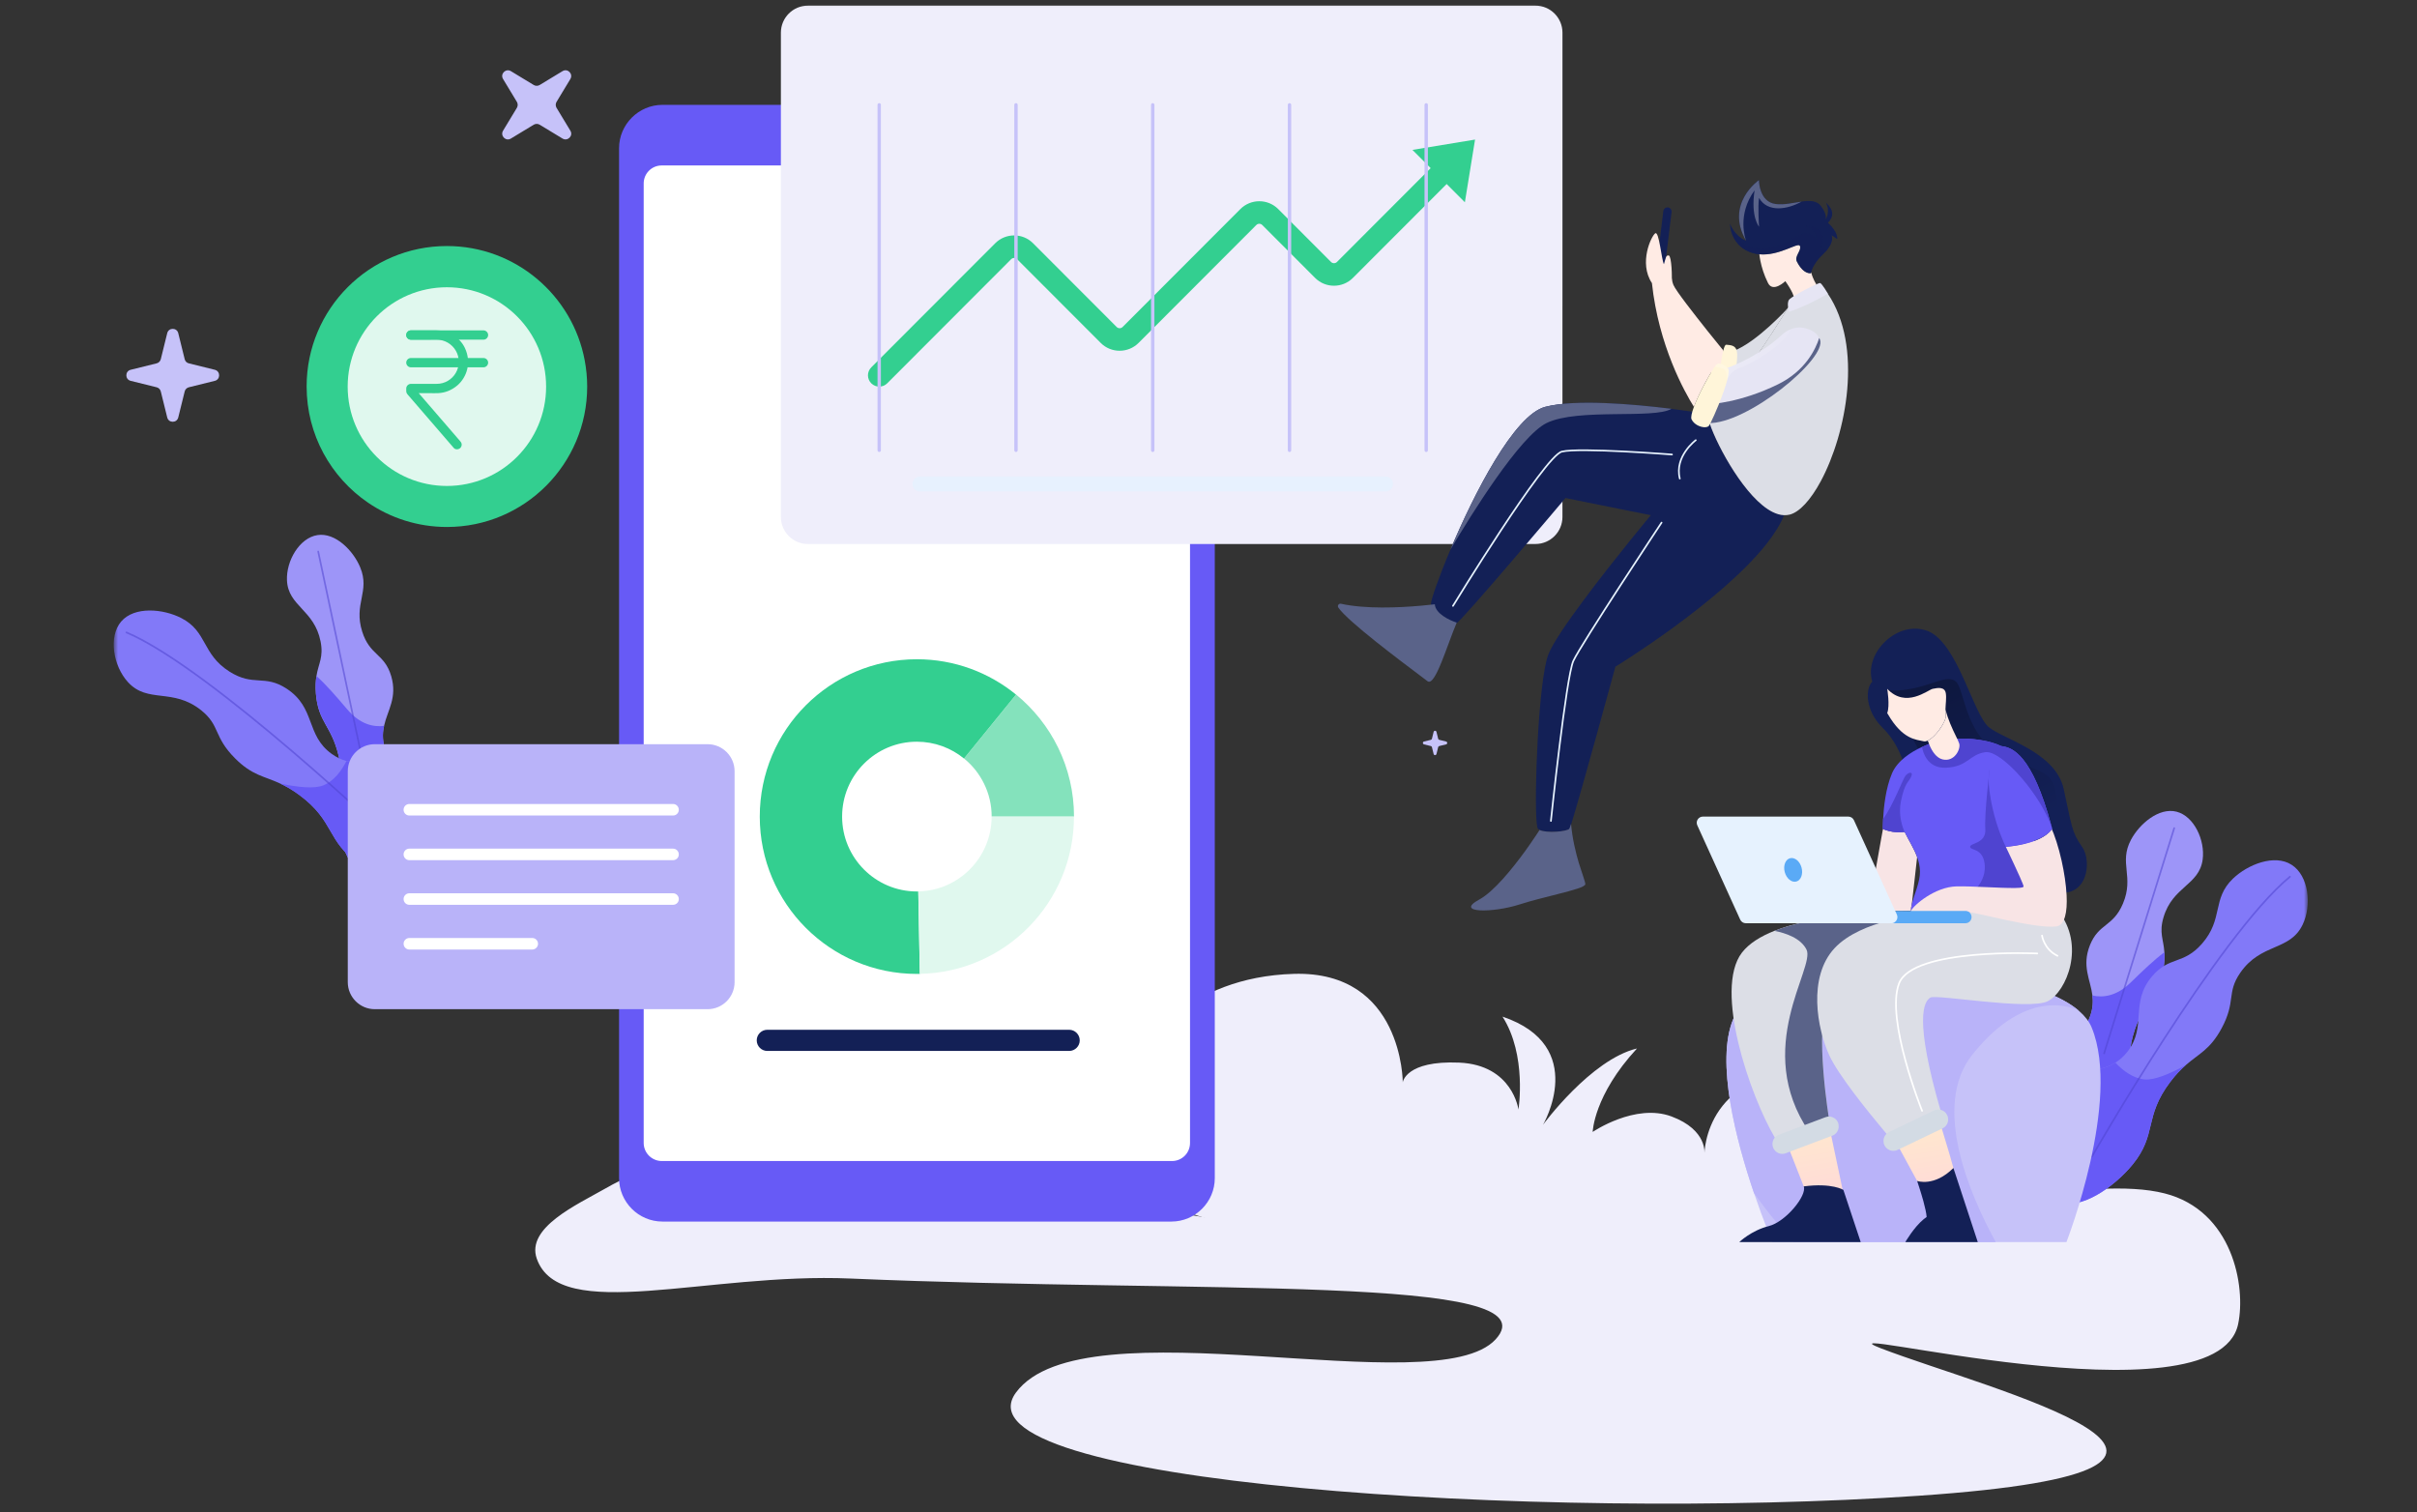 <svg width="481" height="301" viewBox="0 0 481 301" fill="none" xmlns="http://www.w3.org/2000/svg">
<rect x="0" y="0" width="481" height="301" fill="#333333" stroke="none"/>
<mask id="mask0" mask-type="alpha" maskUnits="userSpaceOnUse" x="22" y="0" width="438" height="301">
<path d="M22.625 8.211C22.625 3.793 26.207 0.211 30.625 0.211H459.27V300.598H30.625C26.207 300.598 22.625 297.016 22.625 292.598V8.211Z" fill="white"/>
</mask>
<g mask="url(#mask0)">
<path d="M227.656 208.663C227.656 208.663 235.889 194.427 257.525 193.814C279.161 193.2 279.161 215.387 279.161 215.387C279.161 215.387 279.734 211.024 290.378 211.478C301.023 211.932 302.182 220.817 302.182 220.817C302.182 220.817 303.914 210.01 299.011 202.326C316.277 208.183 307.071 223.846 307.071 223.846C307.071 223.846 316.57 210.878 325.776 208.663C317.143 217.989 316.956 225.273 316.956 225.273C316.956 225.273 325.403 219.496 332.637 222.191C339.871 224.9 339.191 229.636 339.191 229.636C339.191 229.636 339.285 211.745 362.892 213.426C386.499 215.107 380.544 247.1 376.761 250.849C372.977 254.598 365.69 262.376 343.575 263.243C321.459 264.111 260.163 249.021 254.408 247.194C248.652 245.366 231.959 239.829 231.959 239.829L227.656 208.663Z" fill="#EFEEFB"/>
<path d="M381.865 297.678C306.993 302.815 188.757 295.263 202.199 277.119C215.655 258.961 285.744 279.534 297.641 266.552C309.524 253.584 239.209 257.48 169.293 254.451C140.636 253.211 111.407 263.524 106.824 250.502C104.639 244.298 114.897 239.722 120.466 236.534C136.04 227.608 162.298 222.498 191.288 231.064C317.611 268.367 401.809 230.13 430.785 237.508C444.294 240.95 446.999 256.012 445.4 263.537C441.03 284.043 359.563 262.643 374.325 268.34C395.494 276.492 459.388 292.355 381.865 297.678Z" fill="#EFEEFB"/>
<path d="M438.347 171.054C437.655 176.203 432.379 176.377 430.554 182.567C429.635 185.649 430.567 186.917 430.727 189.518C430.794 190.452 430.754 191.56 430.501 192.987C429.488 198.711 426.864 198.938 424.852 204.875C422.347 212.279 425.611 214.347 423.133 220.858C421.335 225.581 416.885 231.678 412.662 231.238C407.306 230.677 402.35 219.59 405.308 212.733C407.733 207.089 413.874 208.117 415.979 202.153C416.499 200.659 416.552 199.351 416.406 198.124C416.006 194.935 414.247 192.267 415.913 188.104C417.671 183.715 420.522 184.489 422.481 179.832C424.759 174.442 421.615 171.761 424.079 167.131C425.758 163.969 429.648 160.634 433.152 161.541C436.656 162.435 438.854 167.251 438.347 171.054Z" fill="#9D95F8"/>
<path d="M430.508 192.987C429.496 198.71 426.871 198.937 424.86 204.874C422.355 212.279 425.619 214.347 423.141 220.857C421.343 225.58 416.893 231.678 412.67 231.237C407.314 230.677 402.358 219.59 405.316 212.732C407.74 207.089 413.882 208.116 415.987 202.153C416.507 200.658 416.56 199.351 416.413 198.123C418.465 198.577 421.196 198.31 424.047 195.508C426.565 193.054 428.683 191.039 430.722 189.518C430.788 190.465 430.762 191.573 430.508 192.987Z" fill="#675AF6"/>
<path d="M458.222 184.062C455.664 189.318 449.988 187.624 445.845 193.574C443.047 197.603 445.032 199.258 442.102 204.674C439.81 208.917 437.639 209.651 434.961 211.999C434.015 212.826 432.989 213.867 431.883 215.334C426.594 222.339 429.339 225.701 424.409 231.758C420.826 236.147 413.925 241.084 409.582 239.109C405.358 237.201 403.573 228.769 405.492 222.112C406.064 220.084 406.997 218.23 408.289 216.775C409.555 215.348 410.94 214.574 412.379 214.067C415.244 213.066 418.294 213.16 420.972 211.492C421.825 210.958 422.637 210.251 423.397 209.277C427.314 204.221 423.797 199.605 428.286 194.295C431.71 190.239 434.468 192.08 438.211 187.811C442.541 182.861 440.143 178.899 444.393 174.843C447.297 172.068 452.626 169.906 456.05 172.108C459.461 174.282 460.113 180.193 458.222 184.062Z" fill="#8279F8"/>
<path d="M434.961 211.999C434.015 212.826 432.989 213.866 431.883 215.334C426.594 222.338 429.339 225.701 424.409 231.758C420.826 236.147 413.925 241.083 409.582 239.109C405.358 237.201 403.573 228.769 405.492 222.112L412.393 214.067C415.257 213.066 418.308 213.159 420.986 211.492C422.491 213.093 424.489 214.6 426.794 214.827C428.726 215.014 431.843 213.693 434.961 211.999Z" fill="#675AF6"/>
<path opacity="0.55" d="M416.312 230.184C416.312 230.184 441.585 186.103 455.72 174.482" stroke="#4F44D0" stroke-width="0.336" stroke-miterlimit="10" stroke-linecap="round" stroke-linejoin="round"/>
<path opacity="0.55" d="M418.734 209.637L432.683 164.81" stroke="#4F44D0" stroke-width="0.336" stroke-miterlimit="10" stroke-linecap="round" stroke-linejoin="round"/>
<path d="M241.752 29.512V234.466C241.752 239.229 237.861 243.112 233.119 243.112H131.828C127.072 243.112 123.195 239.216 123.195 234.466V29.512C123.195 24.763 127.085 20.867 131.828 20.867H233.119C237.861 20.867 241.752 24.763 241.752 29.512Z" fill="#675AF6"/>
<path d="M128.098 227.462V36.517C128.098 34.529 129.696 32.928 131.681 32.928H233.238C235.223 32.928 236.822 34.529 236.822 36.517V227.475C236.822 229.463 235.223 231.064 233.238 231.064H131.681C129.71 231.051 128.098 229.45 128.098 227.462Z" fill="white"/>
<path d="M167.586 162.515C167.586 170.747 174.247 177.417 182.467 177.417C182.56 177.417 182.653 177.417 182.747 177.417L183.053 193.828C182.867 193.828 182.667 193.828 182.467 193.828C165.201 193.828 151.199 179.806 151.199 162.515C151.199 145.224 165.201 131.202 182.467 131.202C189.941 131.202 196.815 133.844 202.197 138.233L191.846 150.961C189.288 148.866 186.011 147.612 182.454 147.612C174.247 147.612 167.586 154.283 167.586 162.515Z" fill="#33CF90"/>
<path opacity="0.6" d="M213.735 162.515H197.348C197.348 157.858 195.203 153.682 191.859 150.961L202.211 138.233C209.232 143.97 213.735 152.722 213.735 162.515Z" fill="#33CF90"/>
<path d="M213.726 162.515C213.726 179.606 200.044 193.508 183.045 193.815L182.738 177.404C190.825 177.258 197.34 170.64 197.34 162.515H213.726Z" fill="#E0F8EE"/>
<path d="M212.769 209.157H152.699C151.54 209.157 150.594 208.21 150.594 207.049C150.594 205.888 151.54 204.941 152.699 204.941H212.769C213.929 204.941 214.874 205.888 214.874 207.049C214.888 208.196 213.929 209.157 212.769 209.157Z" fill="#132056"/>
<path opacity="0.55" d="M310.949 60.825V102.891C310.949 105.853 308.537 108.268 305.58 108.268H252.477C258.525 106.614 268.783 102.704 277.23 93.872C287.661 82.972 298.559 66.989 310.949 60.825Z" fill="url(#paint0_linear)"/>
<path d="M411.237 247.193H352.725C352.725 247.193 351.006 243.178 349.048 237.414C345.557 227.114 341.347 211.238 344.944 202.779C350.087 190.705 400.685 190.011 413.701 201.152L413.715 201.165C414.887 202.179 415.766 203.286 416.259 204.487C422.214 219.003 411.237 247.193 411.237 247.193Z" fill="#C6C2F9"/>
<path d="M392.492 209.917C384.339 220.163 392.039 237.828 397.168 247.193H357.028C354.603 244.645 351.805 241.35 349.048 237.414C345.557 227.114 341.347 211.238 344.944 202.779C350.087 190.705 400.685 190.011 413.701 201.152C413.195 200.871 403.656 195.895 392.492 209.917Z" fill="#B9B3F9"/>
<path d="M386.793 189.171L374.789 191.92L371.699 192.627C371.699 192.627 366.503 193.641 363.758 199.258C361.027 204.874 364.052 223.032 364.052 223.032C364.052 223.032 362.253 224.22 360.068 225.287C357.563 226.514 354.566 227.582 353.26 226.501C348.224 218.002 341.03 196.963 346.639 189.612C348.078 187.73 350.436 186.316 353.127 185.249C360.947 182.167 371.699 182.047 371.699 182.047L381.424 183.755L382.024 184.355L386.793 189.171Z" fill="#DCDEE6"/>
<path opacity="0.55" d="M361.804 196.269C361.804 196.269 353.491 200.111 359.299 221.058" stroke="white" stroke-width="0.336" stroke-miterlimit="10" stroke-linecap="round" stroke-linejoin="round"/>
<path d="M382.016 184.355C379.658 185.543 377.406 186.77 376.753 187.451C376.287 187.931 375.568 189.652 374.782 191.933L371.691 192.64C371.691 192.64 366.495 193.654 363.751 199.271C361.02 204.888 364.044 223.046 364.044 223.046C364.044 223.046 362.245 224.233 360.06 225.301C348.683 208.61 361.299 192.614 359.514 188.998C358.368 186.677 355.291 185.676 353.133 185.263C360.953 182.181 371.704 182.061 371.704 182.061L381.43 183.768L382.016 184.355Z" fill="#5A6389"/>
<path d="M379.403 153.79C379.403 153.79 378.35 148.44 374.7 144.891C371.049 141.342 371.249 136.912 372.595 135.672C370.863 129.908 377.697 123.277 383.639 125.585C389.581 127.894 392.725 142.276 395.802 144.731C398.88 147.199 409.058 149.694 410.684 156.992C412.309 164.289 412.216 165.544 414.334 168.519C416.439 171.494 415.346 178.992 408.965 177.458C402.57 175.923 383.626 165.29 379.403 153.79Z" fill="#132056"/>
<path opacity="0.25" d="M375.57 137.086C375.57 137.086 375.957 137.873 380.286 137.086C384.63 136.298 387.507 134.271 389.159 135.578C390.811 136.872 390.825 143.917 395.754 148.493C400.683 153.082 407.797 152.002 408.943 156.898C410.089 161.794 409.01 164.689 407.438 164.97C405.852 165.25 398.472 163.168 395.074 162.515C391.677 161.861 386.401 158.192 386.401 158.192" fill="url(#paint1_linear)"/>
<path d="M389.243 234.853C389.243 236.147 382.329 236.521 382.329 236.521L378.998 230.383L377.586 227.795L386.206 223.859C386.206 223.859 386.858 225.967 387.564 228.355C388.39 231.077 389.243 234.159 389.243 234.853Z" fill="url(#paint2_linear)"/>
<path d="M366.847 237.495L359.306 237.014L357.068 231.304L355.723 227.889L363.969 223.846L365.501 231.104L366.847 237.495Z" fill="url(#paint3_linear)"/>
<path d="M407.51 199.258C403.766 201.126 385.355 197.817 384.155 198.538C382.956 199.258 380.745 202.433 386.354 221.592C385.208 224.327 376.762 227.209 376.762 227.209C376.762 227.209 376.029 226.368 374.923 225.034C371.846 221.365 365.851 213.974 364.052 210.051C361.614 204.715 359.735 194.495 365.064 188.732C370.393 182.968 382.477 182.034 382.477 182.034C382.477 182.034 400.062 175.71 407.536 179.619C408.322 180.019 408.988 180.54 409.521 181.193C415.13 188.051 411.253 197.39 407.51 199.258Z" fill="#DCDEE6"/>
<path d="M381.524 170.56L380.471 179.926V179.939C380.338 180.459 380.271 180.913 380.325 181.26C380.258 181.26 379.565 181.273 378.593 181.287C376.181 181.313 372.105 181.287 372.038 180.806C371.958 180.299 373.557 171.374 374.329 167.145C374.569 165.824 374.729 164.957 374.729 164.957C374.729 164.957 376.554 165.877 379.046 165.557C379.858 167.265 380.884 168.812 381.524 170.56Z" fill="#F8E4E5"/>
<path d="M406.364 180.046C406.364 180.046 384.182 182.487 380.985 181.967C380.838 181.94 380.718 181.914 380.651 181.874C380.452 181.74 380.345 181.527 380.305 181.26C380.265 180.913 380.332 180.459 380.452 179.939V179.926C380.918 178.111 382.144 175.443 382.09 173.415C382.064 172.374 381.837 171.44 381.517 170.56C380.905 168.879 379.919 167.371 379.106 165.744C379.106 165.73 379.093 165.73 379.093 165.717C379.066 165.677 379.039 165.623 379.013 165.57C376.522 165.89 374.696 164.97 374.696 164.97C374.696 164.97 374.683 164.196 374.75 162.995C374.87 160.714 375.256 156.871 376.522 153.91C377.614 151.348 380.345 149.64 382.49 148.653C384.129 147.893 385.434 147.546 385.434 147.546C387.339 146.879 393.947 146.438 398.25 148.48C398.85 148.773 399.409 149.107 399.916 149.494C400.862 150.227 401.714 152.295 402.46 155.03C403.419 158.499 404.219 163.049 404.832 167.318C405.151 169.479 405.418 171.574 405.631 173.415C406.111 177.284 406.364 180.046 406.364 180.046Z" fill="#675AF6"/>
<path d="M387.227 142.303C387.334 142.97 386.668 144.291 385.789 145.438C385.123 146.305 384.323 147.079 383.644 147.399C383.351 147.533 383.071 147.586 382.844 147.533C381.352 147.172 378.661 147.252 375.677 142.089C375.637 142.036 375.61 141.969 375.57 141.916C376.143 140.395 375.57 137.086 375.57 137.086C379.314 141.049 383.63 137.3 384.63 137.086C385.642 136.873 387.001 136.646 387.227 137.953C387.387 138.914 387.187 140.088 387.161 141.195C387.161 141.582 387.174 141.942 387.227 142.303Z" fill="#FFEBE4"/>
<path d="M406.375 180.046C406.375 180.046 384.193 182.488 380.995 181.967C380.449 181.594 381.142 181.34 384.073 180.887C393.359 179.446 395.37 174.91 394.944 171.814C394.504 168.719 392.066 169.293 392.066 168.519C392.066 167.745 395.304 167.919 395.09 164.97C394.877 162.022 395.956 153.109 395.956 153.109L405.682 173.429C406.121 177.284 406.375 180.046 406.375 180.046Z" fill="#4F44D0"/>
<path d="M409.243 184.368C405.22 184.942 392.63 181.406 391.524 181.5C390.872 181.553 387.021 181.833 383.997 181.847C381.826 181.847 380.094 181.713 380.307 181.26C380.826 180.165 385.063 176.497 389.379 176.403C392.484 176.336 398.079 176.763 400.93 176.723H401.037C401.383 176.723 401.689 176.71 401.943 176.683C401.956 176.683 401.956 176.683 401.969 176.683C402.462 176.63 402.728 176.55 402.715 176.416C402.688 176.216 402.395 175.496 401.982 174.562C401.33 173.094 400.37 171.053 399.664 169.559C399.478 169.172 399.305 168.825 399.171 168.532C399.478 168.518 406.126 168.078 408.271 165.076C408.217 164.903 408.177 164.716 408.124 164.542C408.883 166.157 409.683 168.638 410.282 171.32C410.789 173.601 411.162 176.03 411.268 178.164C411.441 181.5 410.922 184.128 409.243 184.368Z" fill="#F8E4E5"/>
<path d="M380.463 179.939L380.316 181.26C380.276 180.913 380.343 180.46 380.463 179.939Z" fill="url(#paint4_linear)"/>
<path d="M408.421 164.97C407.649 166.037 406.303 166.797 404.864 167.318C402.253 168.278 399.375 168.505 399.176 168.518H399.162C399.162 168.518 398.989 168.185 398.723 167.571C397.99 165.903 396.538 162.154 395.912 157.378C395.445 153.843 396.178 151.521 396.951 150.147C397.564 149.04 398.203 148.546 398.27 148.493C400.428 148.719 404.398 150.067 408.275 164.449C408.315 164.569 408.341 164.689 408.381 164.823C408.395 164.863 408.408 164.916 408.421 164.97Z" fill="#675AF6"/>
<path d="M378.293 159.487C377.761 162.142 378.533 164.49 379.093 165.717C379.066 165.677 379.04 165.624 379.013 165.571C376.522 165.891 374.696 164.97 374.696 164.97C374.696 164.97 374.683 164.196 374.75 162.996C376.761 160.274 378.733 154.884 379.239 154.337C379.932 153.576 380.771 153.576 380.358 154.51C379.826 155.765 379.093 155.591 378.293 159.487Z" fill="#4F44D0"/>
<path d="M392.353 182.514C392.353 183.194 391.807 183.741 391.127 183.741H377.179C376.846 183.741 376.539 183.608 376.313 183.381C376.1 183.154 375.953 182.848 375.953 182.514C375.953 181.847 376.499 181.287 377.179 181.287H391.127C391.394 181.287 391.634 181.367 391.833 181.513C391.887 181.553 391.94 181.593 391.993 181.647C392.22 181.874 392.353 182.181 392.353 182.514Z" fill="#5AAAF6"/>
<path d="M376.368 183.742H347.432C346.952 183.742 346.512 183.461 346.313 183.021L337.773 164.25C337.4 163.436 337.999 162.515 338.892 162.515H367.828C368.308 162.515 368.747 162.795 368.947 163.236L377.487 182.007C377.86 182.821 377.261 183.742 376.368 183.742Z" fill="#E6F2FE"/>
<path d="M365.91 224.18C365.91 224.967 365.431 225.727 364.645 226.021L364.458 226.088L356.251 229.183L355.386 229.516C354.373 229.903 353.241 229.383 352.854 228.369C352.774 228.142 352.734 227.902 352.734 227.675C352.734 226.875 353.227 226.128 354.013 225.834L363.286 222.339C364.298 221.952 365.431 222.472 365.817 223.486C365.87 223.713 365.91 223.94 365.91 224.18Z" fill="#D3DBE4"/>
<path d="M387.698 222.792C387.698 223.526 387.285 224.233 386.579 224.567L386.459 224.62L378.065 228.649L377.639 228.85C376.653 229.317 375.481 228.903 375.015 227.916C374.881 227.649 374.828 227.355 374.828 227.062C374.828 226.328 375.241 225.621 375.947 225.287L384.873 221.005C385.859 220.538 387.031 220.951 387.498 221.925C387.644 222.219 387.698 222.512 387.698 222.792Z" fill="#D3DBE4"/>
<path d="M346.129 247.195C346.129 247.195 348.527 244.886 351.977 244.019C355.428 243.152 359.651 237.869 358.958 236.108C364.647 235.374 366.845 236.815 366.845 236.815L370.296 247.195H346.129Z" fill="#132056"/>
<path d="M383.412 242.204V242.191C383.372 241.471 383.093 240.256 382.76 239.029C382.213 237.041 381.521 235.027 381.521 235.027C381.521 235.027 384.918 236.267 388.741 232.452L393.591 247.194H379.176C379.176 247.194 380.854 244.259 382.826 242.645C382.826 242.645 382.826 242.645 382.839 242.631C383.026 242.471 383.226 242.324 383.412 242.204Z" fill="#132056"/>
<path d="M358.523 172.681C358.87 173.962 358.39 175.203 357.471 175.443C356.551 175.683 355.526 174.856 355.179 173.562C354.833 172.281 355.312 171.04 356.232 170.8C357.164 170.56 358.19 171.401 358.523 172.681Z" fill="#5AAAF6"/>
<path d="M408.382 164.81C407.236 161.514 404.931 157.899 402.48 155.03C400.561 152.762 398.536 150.961 396.938 150.147C396.245 149.787 395.632 149.627 395.126 149.694C391.888 150.134 391.675 152.575 387.292 152.789C383.415 152.976 382.629 149.467 382.496 148.653C384.135 147.893 385.44 147.546 385.44 147.546C387.345 146.879 393.953 146.438 398.257 148.48C400.415 148.706 404.385 150.054 408.262 164.436C408.315 164.556 408.355 164.676 408.382 164.81Z" fill="#4F44D0"/>
<path d="M386.589 151.135C385.35 150.828 384.524 149.547 384.018 148.373C383.871 148.026 383.751 147.693 383.645 147.399C385.23 146.665 387.415 143.49 387.228 142.303C387.175 141.942 387.162 141.582 387.175 141.195C387.655 143.197 388.534 145.038 389.173 146.359C389.506 147.039 389.773 147.586 389.893 147.959C390.252 149.04 388.96 151.708 386.589 151.135Z" fill="#FFEBE4"/>
<path d="M382.511 221.071C382.511 221.071 375.183 202.82 377.928 195.709C380.672 188.598 405.439 189.758 405.439 189.758" stroke="white" stroke-width="0.336" stroke-miterlimit="10" stroke-linecap="round" stroke-linejoin="round"/>
<path d="M406.375 186.196C406.375 186.196 406.748 188.905 409.452 190.225" stroke="white" stroke-width="0.336" stroke-miterlimit="10" stroke-linecap="round" stroke-linejoin="round"/>
<path d="M57.108 115.459C57.308 120.662 62.544 121.316 63.796 127.653C64.422 130.815 63.383 131.989 62.97 134.564C62.824 135.484 62.757 136.592 62.864 138.046C63.343 143.85 65.928 144.303 67.38 150.4C69.192 158.005 65.741 159.753 67.593 166.477C68.939 171.347 72.802 177.831 77.052 177.791C82.434 177.737 88.403 167.157 86.098 160.046C84.206 154.203 77.998 154.643 76.466 148.519C76.079 146.985 76.159 145.677 76.426 144.477C77.119 141.341 79.117 138.847 77.851 134.551C76.506 130.014 73.602 130.521 72.083 125.705C70.311 120.128 73.695 117.753 71.683 112.91C70.311 109.602 66.754 105.933 63.17 106.493C59.6 107.04 56.949 111.616 57.108 115.459Z" fill="#9D95F8"/>
<path d="M62.869 138.032C63.349 143.836 65.934 144.29 67.386 150.387C69.198 157.991 65.747 159.739 67.599 166.463C68.944 171.333 72.808 177.817 77.058 177.777C82.44 177.724 88.409 167.144 86.104 160.033C84.212 154.189 78.004 154.629 76.472 148.506C76.085 146.971 76.165 145.664 76.432 144.463C74.353 144.73 71.662 144.196 69.078 141.141C66.799 138.459 64.881 136.258 62.989 134.55C62.816 135.484 62.749 136.592 62.869 138.032Z" fill="#675AF6"/>
<path d="M25.474 135.764C29.418 140.074 34.373 136.832 40.035 141.355C43.859 144.423 42.434 146.571 46.777 150.92C50.187 154.336 52.465 154.416 55.703 155.91C56.848 156.431 58.114 157.138 59.593 158.232C66.654 163.448 64.975 167.451 71.423 171.853C76.099 175.042 84.119 177.804 87.716 174.682C91.22 171.64 90.541 163.048 86.811 157.218C85.678 155.443 84.266 153.922 82.614 152.895C80.989 151.894 79.443 151.534 77.911 151.468C74.887 151.321 71.983 152.281 68.945 151.454C67.986 151.187 67 150.747 66.001 150.027C60.805 146.291 62.87 140.874 57.048 137.059C52.612 134.15 50.48 136.698 45.684 133.67C40.129 130.161 41.301 125.678 36.065 122.997C32.495 121.169 26.78 120.608 24.115 123.69C21.504 126.746 22.556 132.589 25.474 135.764Z" fill="#8279F8"/>
<path d="M55.699 155.924C56.845 156.444 58.111 157.151 59.589 158.245C66.65 163.462 64.972 167.464 71.42 171.867C76.096 175.055 84.116 177.817 87.713 174.695C91.217 171.653 90.537 163.061 86.807 157.231L77.908 151.481C74.883 151.334 71.979 152.295 68.942 151.468C67.942 153.429 66.464 155.443 64.319 156.311C62.534 157.031 59.176 156.671 55.699 155.924Z" fill="#675AF6"/>
<path opacity="0.55" d="M78.76 168.051C78.76 168.051 42.017 132.989 25.164 125.865" stroke="#4F44D0" stroke-width="0.336" stroke-miterlimit="10" stroke-linecap="round" stroke-linejoin="round"/>
<path opacity="0.55" d="M73.05 155.697L63.324 109.762" stroke="#4F44D0" stroke-width="0.336" stroke-miterlimit="10" stroke-linecap="round" stroke-linejoin="round"/>
<path d="M310.941 6.498V102.891C310.941 105.853 308.53 108.267 305.573 108.267H160.771C157.814 108.267 155.402 105.853 155.402 102.891V6.498C155.402 3.536 157.814 1.121 160.771 1.121H305.573C308.53 1.121 310.941 3.536 310.941 6.498Z" fill="#EFEEFB"/>
<path d="M293.545 27.777L281.088 29.832L284.712 33.461L266.061 52.139C265.741 52.459 265.208 52.459 264.888 52.139L254.364 41.599C252.299 39.531 248.928 39.531 246.85 41.599L223.402 65.081C223.083 65.401 222.55 65.401 222.23 65.081L205.577 48.404C203.512 46.336 200.141 46.336 198.063 48.404L173.39 73.112C172.511 73.993 172.511 75.407 173.39 76.287C173.83 76.728 174.402 76.941 174.975 76.941C175.548 76.941 176.121 76.728 176.561 76.287L201.234 51.579C201.554 51.259 202.086 51.259 202.406 51.579L219.059 68.256C221.124 70.324 224.495 70.324 226.573 68.256L250.02 44.775C250.34 44.454 250.873 44.454 251.193 44.775L261.718 55.314C263.783 57.382 267.153 57.382 269.231 55.314L287.896 36.623L291.52 40.252L293.545 27.777Z" fill="#33CF90"/>
<path d="M174.969 20.866V89.615" stroke="#C6C2F9" stroke-width="0.672" stroke-miterlimit="10" stroke-linecap="round" stroke-linejoin="round"/>
<path d="M202.188 20.866V89.615" stroke="#C6C2F9" stroke-width="0.672" stroke-miterlimit="10" stroke-linecap="round" stroke-linejoin="round"/>
<path d="M229.402 20.866V89.615" stroke="#C6C2F9" stroke-width="0.672" stroke-miterlimit="10" stroke-linecap="round" stroke-linejoin="round"/>
<path d="M256.621 20.866V89.615" stroke="#C6C2F9" stroke-width="0.672" stroke-miterlimit="10" stroke-linecap="round" stroke-linejoin="round"/>
<path d="M283.824 20.866V89.615" stroke="#C6C2F9" stroke-width="0.672" stroke-miterlimit="10" stroke-linecap="round" stroke-linejoin="round"/>
<path d="M275.741 97.808H183.057C182.244 97.808 181.578 97.141 181.578 96.327C181.578 95.513 182.244 94.846 183.057 94.846H275.741C276.554 94.846 277.22 95.513 277.22 96.327C277.22 97.141 276.554 97.808 275.741 97.808Z" fill="#E7F1FE"/>
<path d="M116.854 76.928C116.854 92.364 104.357 104.878 88.943 104.878C83.121 104.878 77.713 103.091 73.236 100.035C65.869 95.006 61.02 86.534 61.02 76.915C61.02 61.478 73.516 48.964 88.93 48.964C102.572 48.964 113.936 58.77 116.361 71.711C116.681 73.419 116.854 75.153 116.854 76.928Z" fill="#33CF90"/>
<path d="M88.935 96.714C99.839 96.714 108.679 87.862 108.679 76.942C108.679 66.022 99.839 57.169 88.935 57.169C78.031 57.169 69.191 66.022 69.191 76.942C69.191 87.862 78.031 96.714 88.935 96.714Z" fill="#E0F8EE"/>
<path d="M81.769 67.603C83.08 67.603 84.39 67.603 85.701 67.603C86.332 67.603 86.981 67.568 87.608 67.648C87.526 67.637 87.444 67.626 87.362 67.615C87.835 67.679 88.295 67.804 88.735 67.988C88.661 67.957 88.587 67.926 88.513 67.895C88.931 68.073 89.323 68.302 89.684 68.578C89.622 68.53 89.559 68.482 89.497 68.434C89.863 68.717 90.19 69.045 90.473 69.411C90.425 69.348 90.377 69.286 90.329 69.223C90.604 69.584 90.834 69.977 91.012 70.395C90.981 70.321 90.95 70.247 90.918 70.174C91.103 70.614 91.228 71.074 91.291 71.547C91.28 71.465 91.269 71.383 91.258 71.301C91.317 71.765 91.317 72.233 91.258 72.697C91.269 72.615 91.28 72.533 91.291 72.451C91.228 72.924 91.103 73.384 90.918 73.824C90.95 73.751 90.981 73.677 91.012 73.603C90.834 74.021 90.604 74.413 90.329 74.774C90.377 74.712 90.425 74.649 90.473 74.587C90.19 74.953 89.863 75.281 89.497 75.564C89.559 75.516 89.622 75.468 89.684 75.419C89.323 75.695 88.931 75.924 88.513 76.103C88.587 76.072 88.661 76.041 88.735 76.01C88.295 76.194 87.835 76.319 87.362 76.382C87.444 76.371 87.526 76.36 87.608 76.349C87.059 76.419 86.496 76.395 85.943 76.395C85.106 76.395 84.27 76.395 83.433 76.395C82.879 76.395 82.324 76.395 81.769 76.395C81.265 76.395 80.844 76.816 80.844 77.321C80.844 77.484 80.844 77.647 80.844 77.81C80.844 78.091 80.947 78.31 81.127 78.519C81.184 78.585 81.241 78.651 81.298 78.717C81.583 79.047 81.868 79.377 82.153 79.708C83.154 80.867 84.155 82.027 85.156 83.187C86.249 84.454 87.343 85.721 88.436 86.988C89.044 87.692 89.651 88.397 90.259 89.101C90.272 89.116 90.286 89.132 90.299 89.148C90.629 89.53 91.271 89.485 91.608 89.148C91.781 88.975 91.879 88.737 91.879 88.493C91.879 88.233 91.773 88.029 91.608 87.838C91.128 87.281 90.647 86.724 90.167 86.167C89.111 84.944 88.055 83.72 86.999 82.496C85.945 81.276 84.892 80.055 83.839 78.835C83.367 78.288 82.895 77.741 82.424 77.195C82.514 77.413 82.604 77.631 82.695 77.85C82.695 77.673 82.695 77.497 82.695 77.321C82.386 77.629 82.078 77.938 81.769 78.247C83.08 78.247 84.39 78.247 85.701 78.247C86.202 78.247 86.707 78.265 87.207 78.239C87.874 78.204 88.542 78.073 89.162 77.823C89.839 77.549 90.434 77.192 90.994 76.722C91.983 75.892 92.695 74.695 92.987 73.441C93.141 72.779 93.194 72.085 93.122 71.409C93.043 70.664 92.851 69.981 92.539 69.299C92.004 68.133 91.04 67.14 89.92 66.524C88.965 65.999 87.898 65.751 86.812 65.751C85.367 65.751 83.921 65.751 82.476 65.751C82.24 65.751 82.005 65.751 81.769 65.751C81.265 65.751 80.844 66.172 80.844 66.677C80.844 67.182 81.265 67.603 81.769 67.603Z" fill="#33CF90"/>
<path d="M96.218 71.249C95.498 71.249 94.778 71.249 94.058 71.249C92.458 71.249 90.858 71.249 89.258 71.249C87.615 71.249 85.973 71.249 84.331 71.249C83.486 71.249 82.64 71.249 81.795 71.249C81.786 71.249 81.778 71.249 81.769 71.249C81.265 71.249 80.844 71.671 80.844 72.176C80.844 72.68 81.265 73.102 81.769 73.102C82.489 73.102 83.209 73.102 83.928 73.102C85.529 73.102 87.129 73.102 88.729 73.102C90.371 73.102 92.014 73.102 93.656 73.102C94.501 73.102 95.347 73.102 96.192 73.102C96.201 73.102 96.209 73.102 96.218 73.102C96.722 73.102 97.143 72.68 97.143 72.176C97.143 71.671 96.722 71.249 96.218 71.249Z" fill="#33CF90"/>
<path d="M81.769 67.602C82.489 67.602 83.209 67.602 83.928 67.602C85.529 67.602 87.129 67.602 88.729 67.602C90.371 67.602 92.013 67.602 93.656 67.602C94.501 67.602 95.347 67.602 96.192 67.602C96.201 67.602 96.209 67.602 96.218 67.602C96.722 67.602 97.143 67.181 97.143 66.676C97.143 66.171 96.722 65.75 96.218 65.75C95.498 65.75 94.778 65.75 94.058 65.75C92.458 65.75 90.858 65.75 89.258 65.75C87.615 65.75 85.973 65.75 84.331 65.75C83.486 65.75 82.64 65.75 81.795 65.75C81.786 65.75 81.778 65.75 81.769 65.75C81.265 65.75 80.844 66.171 80.844 66.676C80.844 67.181 81.265 67.602 81.769 67.602Z" fill="#33CF90"/>
<path d="M140.819 200.845H74.58C71.622 200.845 69.211 198.43 69.211 195.469V153.483C69.211 150.521 71.622 148.106 74.58 148.106H140.819C143.776 148.106 146.188 150.521 146.188 153.483V195.469C146.188 198.43 143.776 200.845 140.819 200.845Z" fill="#B9B3F9"/>
<path d="M133.939 162.302H81.462C80.823 162.302 80.316 161.781 80.316 161.154C80.316 160.514 80.836 160.007 81.462 160.007H133.939C134.579 160.007 135.085 160.527 135.085 161.154C135.098 161.781 134.579 162.302 133.939 162.302Z" fill="white"/>
<path d="M133.939 171.187H81.462C80.823 171.187 80.316 170.667 80.316 170.04C80.316 169.4 80.836 168.893 81.462 168.893H133.939C134.579 168.893 135.085 169.413 135.085 170.04C135.098 170.667 134.579 171.187 133.939 171.187Z" fill="white"/>
<path d="M133.939 180.072H81.462C80.823 180.072 80.316 179.552 80.316 178.925C80.316 178.284 80.836 177.777 81.462 177.777H133.939C134.579 177.777 135.085 178.298 135.085 178.925C135.098 179.565 134.579 180.072 133.939 180.072Z" fill="white"/>
<path d="M105.926 188.972H81.466C80.827 188.972 80.32 188.451 80.32 187.824C80.32 187.184 80.84 186.677 81.466 186.677H105.926C106.565 186.677 107.072 187.197 107.072 187.824C107.072 188.451 106.552 188.972 105.926 188.972Z" fill="white"/>
<path d="M107.395 16.918L111.952 14.156C112.964 13.543 114.11 14.703 113.51 15.717L110.753 20.28C110.54 20.64 110.54 21.094 110.753 21.454L113.51 26.017C114.123 27.031 112.964 28.178 111.952 27.578L107.395 24.816C107.036 24.603 106.583 24.603 106.223 24.816L101.667 27.578C100.654 28.192 99.509 27.031 100.108 26.017L102.866 21.454C103.079 21.094 103.079 20.64 102.866 20.28L100.108 15.717C99.495 14.703 100.654 13.556 101.667 14.156L106.223 16.918C106.583 17.131 107.036 17.131 107.395 16.918Z" fill="#C6C2F9"/>
<path d="M37.581 72.312L42.75 73.593C43.896 73.873 43.896 75.514 42.75 75.794L37.581 77.075C37.168 77.182 36.862 77.489 36.755 77.902L35.476 83.079C35.196 84.226 33.558 84.226 33.278 83.079L31.999 77.902C31.892 77.489 31.586 77.182 31.173 77.075L26.004 75.794C24.858 75.514 24.858 73.873 26.004 73.593L31.173 72.312C31.586 72.205 31.892 71.898 31.999 71.485L33.278 66.308C33.558 65.161 35.196 65.161 35.476 66.308L36.755 71.485C36.848 71.898 37.168 72.219 37.581 72.312Z" fill="#C6C2F9"/>
<path d="M286.418 147.239L287.777 147.572C288.083 147.652 288.083 148.079 287.777 148.146L286.418 148.479C286.311 148.506 286.232 148.586 286.205 148.693L285.872 150.054C285.792 150.36 285.366 150.36 285.299 150.054L284.966 148.693C284.939 148.586 284.859 148.506 284.753 148.479L283.394 148.146C283.087 148.066 283.087 147.639 283.394 147.572L284.753 147.239C284.859 147.212 284.939 147.132 284.966 147.025L285.299 145.664C285.379 145.357 285.805 145.357 285.872 145.664L286.205 147.025C286.232 147.132 286.311 147.212 286.418 147.239Z" fill="#C6C2F9"/>
<path d="M330.124 56.156C329.671 56.102 329.351 55.689 329.404 55.235L331.016 42C331.069 41.547 331.482 41.226 331.935 41.28C332.388 41.333 332.708 41.747 332.655 42.2L331.043 55.435C330.99 55.889 330.577 56.209 330.124 56.156Z" fill="#132056"/>
<path d="M355.049 102.531C354.303 104.372 353.078 106.306 351.532 108.268C342.286 119.955 321.477 132.683 321.477 132.683C321.477 132.683 314.429 158.539 312.697 163.969C312.511 164.556 312.391 164.903 312.338 164.956C311.871 165.476 307.901 165.89 306.436 165.183C306.289 165.116 306.169 165.036 306.076 164.956C305.969 164.849 305.876 164.422 305.81 163.729C305.277 158.152 306.169 135.631 308.088 130.375C308.874 128.213 311.818 123.917 315.229 119.341C321.157 111.376 328.524 102.531 328.524 102.531L325.354 101.89C325.327 101.89 325.314 101.89 325.314 101.89L311.538 99.115C311.538 99.115 290.529 124.051 289.809 124.051C289.689 124.051 289.45 124.011 289.157 123.917C287.758 123.49 284.893 122.129 284.787 120.275C284.773 120.235 284.773 120.195 284.773 120.155C284.773 119.381 286.279 114.992 288.637 109.402L288.65 109.388C293.313 98.328 301.307 82.598 307.515 80.971C313.497 79.41 325.087 80.437 332.654 81.371C334.24 81.571 335.652 81.771 336.798 81.931C337.357 82.011 337.837 82.091 338.263 82.145C338.649 82.198 338.956 82.251 339.222 82.291C339.502 82.332 339.702 82.371 339.808 82.385C339.875 82.398 339.902 82.398 339.902 82.398C339.888 82.451 339.888 82.505 339.888 82.572C339.888 82.612 339.888 82.665 339.902 82.718C339.902 82.772 339.915 82.825 339.915 82.879C339.928 82.959 339.942 83.052 339.968 83.159C339.995 83.265 340.022 83.385 340.048 83.505C340.102 83.719 340.168 83.946 340.248 84.199C340.275 84.253 340.288 84.319 340.315 84.386C340.368 84.533 340.421 84.706 340.488 84.866C340.541 85 340.594 85.147 340.648 85.293V85.307C340.714 85.467 340.781 85.64 340.848 85.814C340.861 85.84 340.874 85.867 340.874 85.894C340.941 86.04 340.994 86.187 341.061 86.347C341.447 87.254 341.927 88.269 342.486 89.323C342.593 89.523 342.699 89.723 342.806 89.936C343.019 90.35 343.259 90.777 343.499 91.19C343.645 91.457 343.805 91.724 343.965 91.991C344.205 92.391 344.445 92.791 344.698 93.192C344.844 93.432 345.004 93.685 345.164 93.912C345.284 94.099 345.417 94.299 345.55 94.486C345.91 95.033 346.283 95.553 346.669 96.073C346.736 96.18 346.816 96.273 346.896 96.38C347.043 96.58 347.202 96.78 347.362 96.981C348.801 98.808 350.346 100.369 351.892 101.37C351.958 101.423 352.038 101.463 352.105 101.503C352.331 101.637 352.545 101.757 352.771 101.877C353.531 102.277 354.303 102.504 355.049 102.531Z" fill="#132056"/>
<path d="M341.852 75.581C341.732 75.781 341.652 75.901 341.652 75.901C341.652 75.901 341.506 75.687 341.253 75.314C339.747 73.099 334.378 65.147 332.74 61.625C332.54 61.198 332.393 60.825 332.313 60.544C331.527 57.596 331.54 51.205 332.1 51.392C332.66 51.579 332.247 54.848 333.033 56.729C333.512 57.876 337.163 62.532 339.88 65.948C341.586 68.082 342.931 69.71 342.931 69.71C343.864 71.912 342.412 74.66 341.852 75.581Z" fill="#FFEBE4"/>
<path d="M355.841 61.265C354.735 63.066 350.712 69.55 346.595 75.02C345.29 75.527 344.277 75.914 344.277 75.914C344.277 75.914 344.397 71.311 344.97 69.857C349.66 68.069 355.655 61.465 355.841 61.265Z" fill="#DCDEE6"/>
<path d="M342.284 73.793C342.284 73.793 342.857 68.51 343.537 68.603C344.203 68.697 345.362 68.603 345.642 69.857C345.935 71.112 345.255 74.687 345.255 74.687C345.255 74.687 342.111 75.167 342.284 73.793Z" fill="#FFF5D9"/>
<path d="M362.328 95.807C360.356 99.462 358.118 101.944 356.133 102.424C355.773 102.504 355.414 102.544 355.041 102.531C354.295 102.504 353.522 102.277 352.749 101.891C347.407 99.222 341.838 88.963 340.279 84.4C339.96 83.439 339.8 82.745 339.866 82.398C340.533 81.905 341.279 81.238 342.051 80.437C342.051 80.437 342.051 80.437 342.051 80.424C343.477 78.956 345.036 77.062 346.568 75.007C346.927 74.527 347.274 74.047 347.633 73.566C351.364 68.457 354.814 62.893 355.813 61.252C356 60.945 356.107 60.772 356.107 60.772C356.546 60.065 359.277 58.73 361.595 58.384C362.395 58.264 363.141 58.264 363.74 58.437C370.828 68.937 367.457 86.308 362.328 95.807Z" fill="#DCDEE6"/>
<path d="M365.633 47.59L364.487 46.803C364.487 46.803 365.06 47.844 363.768 49.538C363.542 49.832 363.262 50.152 362.902 50.485C361.024 52.246 360.544 53.661 360.424 54.168C360.397 54.301 360.384 54.368 360.384 54.368C360.384 54.368 358.932 54.728 357.573 52.033C357.053 50.992 358.586 49.832 358.186 48.938C357.826 48.137 354.096 51.006 350.099 50.619C349.646 50.579 349.18 50.485 348.727 50.339C345.623 49.391 344.677 46.923 344.397 45.522C344.277 44.909 344.277 44.495 344.277 44.495C344.277 44.495 345.063 46.87 347.475 47.924C347.475 47.924 347.475 47.924 347.475 47.91C343.212 40.532 350.033 35.85 350.033 35.85C350.033 35.85 350.033 40.172 353.35 40.599C355.029 40.813 356.88 40.359 358.519 40.119C360.131 39.892 361.517 39.892 362.342 40.959C363.675 42.694 363.368 43.561 363.208 43.828C363.462 43.454 364.288 42.027 363.355 40.306C364.994 41.813 364.94 43.121 363.781 44.335C365.846 46.229 365.633 47.59 365.633 47.59Z" fill="#132056"/>
<path d="M361.472 56.596C361.472 56.596 357.368 60.198 356.942 58.904C356.809 58.49 356.596 58.05 356.369 57.65C355.863 56.742 355.29 55.955 355.29 55.955C355.29 55.955 352.839 58.33 351.84 56.316C351.04 54.701 350.587 53.18 350.334 51.939C350.241 51.446 350.161 50.992 350.121 50.605C353.985 50.979 357.622 48.297 358.154 48.871C358.168 48.884 358.194 48.911 358.194 48.938C358.594 49.831 357.062 50.992 357.582 52.033C357.808 52.5 358.048 52.873 358.274 53.167C359.38 54.621 360.379 54.368 360.379 54.368C360.379 54.368 360.379 54.301 360.419 54.167C360.806 55.635 361.472 56.596 361.472 56.596Z" fill="#FFEBE4"/>
<path d="M363.773 58.436C363.773 58.436 363.214 58.77 362.321 59.25C360.789 60.077 358.298 61.345 356.046 62.038C356.046 62.038 355.926 61.692 355.86 61.251C355.767 60.718 355.74 60.037 356.046 59.637C356.126 59.544 356.286 59.41 356.513 59.25C356.646 59.157 356.792 59.063 356.952 58.957C358.191 58.183 360.309 57.075 361.455 56.582C361.868 56.408 362.148 56.302 362.228 56.328C362.574 56.422 363.773 58.436 363.773 58.436Z" fill="#E6E5F4"/>
<path d="M340.391 84.2C340.204 84.2 340.031 84.2 339.858 84.2C339.658 84.173 339.485 84.133 339.338 84.08C337.273 83.439 338.579 81.318 338.579 81.318L343.042 73.46C343.042 73.46 343.308 73.38 343.788 73.206C345.587 72.566 350.329 70.591 354.726 66.549C355.219 66.095 355.778 65.748 356.391 65.508C357.31 65.148 358.323 65.068 359.295 65.335C360.241 65.588 361.4 66.042 362.04 67.256C362.093 67.349 362.133 67.443 362.186 67.549C363.732 71.218 348.264 83.973 340.391 84.2Z" fill="#E6E5F4"/>
<path d="M341.03 73.299C340.591 73.966 339.978 75.02 339.339 76.194C338.499 77.755 337.647 79.53 337.1 80.971C335.262 78.022 330.08 68.83 328.747 56.342C326.056 52.3 328.654 46.91 329.413 46.429C330.173 45.949 330.652 51.712 331.132 52.58C331.518 51.339 331.518 50.752 332.091 50.845C332.664 50.939 332.811 55.301 332.651 56.342C332.637 56.889 332.89 57.756 333.343 58.81C335.009 62.773 339.205 69.564 341.03 73.299Z" fill="#FFEBE4"/>
<path d="M339.867 84.2C339.667 84.173 339.494 84.133 339.348 84.08L340.307 80.424C340.307 80.424 346.302 80.184 353.829 76.488C359.305 73.807 361.343 69.444 362.036 67.256C362.089 67.349 362.129 67.443 362.182 67.549C363.768 71.298 347.554 84.56 339.867 84.2Z" fill="#5A6389"/>
<path d="M343.727 75.674C343.727 75.701 343.714 75.714 343.714 75.714C343.341 77.088 342.715 78.823 342.075 80.411C342.075 80.411 342.075 80.411 342.075 80.424C341.436 81.998 340.796 83.426 340.397 84.2C340.357 84.266 340.33 84.333 340.29 84.386C340.183 84.587 340.104 84.72 340.064 84.773C339.904 84.947 339.584 85.027 339.198 85.027C338.332 85 337.146 84.48 336.64 83.479C336.44 83.079 336.666 82.145 337.106 80.958C338.052 78.436 339.997 74.861 341.023 73.299C341.089 73.193 341.156 73.099 341.223 73.006C341.382 72.779 341.516 72.619 341.596 72.552C342.382 71.925 343.78 73.219 343.78 73.219C344.167 73.42 344.074 74.394 343.727 75.674Z" fill="#FFF5D9"/>
<path opacity="0.55" d="M363.773 49.525C363.547 49.819 363.267 50.139 362.907 50.472C361.029 52.233 360.549 53.648 360.429 54.155C360.403 54.288 360.389 54.355 360.389 54.355C360.389 54.355 358.937 54.715 357.578 52.02C357.059 50.979 358.591 49.819 358.191 48.925C357.831 48.124 354.101 50.993 350.104 50.606C349.651 50.566 349.185 50.472 348.732 50.326C345.628 49.378 344.682 46.91 344.402 45.509C345.162 46.91 346.68 48.871 349.385 49.392C353.701 50.219 358.244 45.83 359.79 46.39C361.335 46.95 361.482 47.737 361.482 47.737C361.482 47.737 361.735 45.509 358.924 44.936C361.948 44.829 362.734 46.483 362.841 47.377C362.947 48.284 362.334 49.498 362.334 49.498C362.334 49.498 362.974 49.618 363.773 49.525Z" fill="#132056"/>
<path opacity="0.25" d="M356.395 65.521C354.93 68.923 348.015 72.672 346.217 73.219C344.392 73.793 343.819 75.394 343.726 75.674C343.726 75.701 343.712 75.714 343.712 75.714C343.712 75.581 343.699 73.82 343.046 73.446C342.673 73.232 341.874 73.072 341.234 72.979C341.394 72.752 341.527 72.592 341.607 72.525C342.393 71.898 343.792 73.192 343.792 73.192C345.591 72.552 350.334 70.578 354.73 66.535C355.223 66.095 355.796 65.748 356.395 65.521Z" fill="url(#paint5_linear)"/>
<path d="M289.897 123.904C287.912 128.587 285.581 136.752 284.075 135.565C283.836 135.378 283.383 135.031 282.756 134.564C278.8 131.589 268.235 123.691 266.343 120.929C266.09 120.555 266.41 120.062 266.863 120.155C271.739 121.236 278.387 120.942 282.81 120.542C283.862 120.449 284.795 120.355 285.541 120.262C285.634 122.116 288.498 123.477 289.897 123.904Z" fill="#5A6389"/>
<path d="M315.486 175.963C315.486 176.51 313.048 177.164 309.957 177.951C307.572 178.565 304.788 179.232 302.43 179.993C297.061 181.727 289.387 181.727 294.369 179.032C297.26 177.471 300.937 172.921 303.509 169.386C303.868 168.892 304.201 168.425 304.508 167.972C305.387 166.718 306.053 165.704 306.386 165.183C307.852 165.877 311.835 165.477 312.288 164.957C312.341 164.903 312.461 164.556 312.648 163.969C312.914 166.958 313.58 169.653 314.193 171.734C314.886 173.962 315.486 175.496 315.486 175.963Z" fill="#5A6389"/>
<path d="M337.475 87.602C337.475 87.602 333.172 90.804 334.291 95.246" stroke="#E6F2FE" stroke-width="0.336" stroke-miterlimit="10" stroke-linecap="round" stroke-linejoin="round"/>
<path d="M332.743 90.457C332.743 90.457 314.265 89.016 310.815 89.883C307.364 90.75 289.152 120.582 289.152 120.582" stroke="#E6F2FE" stroke-width="0.336" stroke-miterlimit="10" stroke-linecap="round" stroke-linejoin="round"/>
<path d="M330.663 104.012C330.663 104.012 314.542 128.36 313.104 131.535C311.665 134.711 308.641 163.382 308.641 163.382" stroke="#E6F2FE" stroke-width="0.336" stroke-miterlimit="10" stroke-linecap="round" stroke-linejoin="round"/>
<path d="M332.639 81.358C329.149 83.452 313.961 81.171 307.793 84.186C302.477 86.788 292.818 102.344 288.648 109.375C293.311 98.315 301.305 82.585 307.513 80.957C313.495 79.397 325.072 80.424 332.639 81.358Z" fill="#5A6389"/>
<path d="M358.511 40.132C355.753 41.68 351.756 42.374 350.064 39.385C349.785 40.999 350.064 45.122 350.064 45.122C350.064 45.122 348.372 43.201 349.172 37.877C345.628 42.761 347.36 47.604 347.48 47.91C343.217 40.532 350.038 35.85 350.038 35.85C350.038 35.85 350.038 40.172 353.355 40.599C355.007 40.826 356.872 40.359 358.511 40.132Z" fill="#5A6389"/>
</g>
<defs>
<linearGradient id="paint0_linear" x1="326.108" y1="110.844" x2="272.541" y2="79.209" gradientUnits="userSpaceOnUse">
<stop/>
<stop offset="1" stop-opacity="0"/>
</linearGradient>
<linearGradient id="paint1_linear" x1="387.956" y1="138.026" x2="401.224" y2="165.101" gradientUnits="userSpaceOnUse">
<stop/>
<stop offset="1" stop-opacity="0"/>
</linearGradient>
<linearGradient id="paint2_linear" x1="378.815" y1="225.552" x2="380.596" y2="237.108" gradientUnits="userSpaceOnUse">
<stop stop-color="#FFE7CE"/>
<stop offset="1" stop-color="#FFDBD7"/>
</linearGradient>
<linearGradient id="paint3_linear" x1="356.895" y1="225.671" x2="359.051" y2="238.049" gradientUnits="userSpaceOnUse">
<stop stop-color="#FFE7CE"/>
<stop offset="1" stop-color="#FFDBD7"/>
</linearGradient>
<linearGradient id="paint4_linear" x1="380.301" y1="180.595" x2="380.467" y2="180.595" gradientUnits="userSpaceOnUse">
<stop stop-color="#FFD6AB"/>
<stop offset="1" stop-color="#FF978B"/>
</linearGradient>
<linearGradient id="paint5_linear" x1="338.628" y1="74.268" x2="362.712" y2="66.603" gradientUnits="userSpaceOnUse">
<stop stop-color="white"/>
<stop offset="1" stop-color="white" stop-opacity="0"/>
</linearGradient>
</defs>
</svg>
